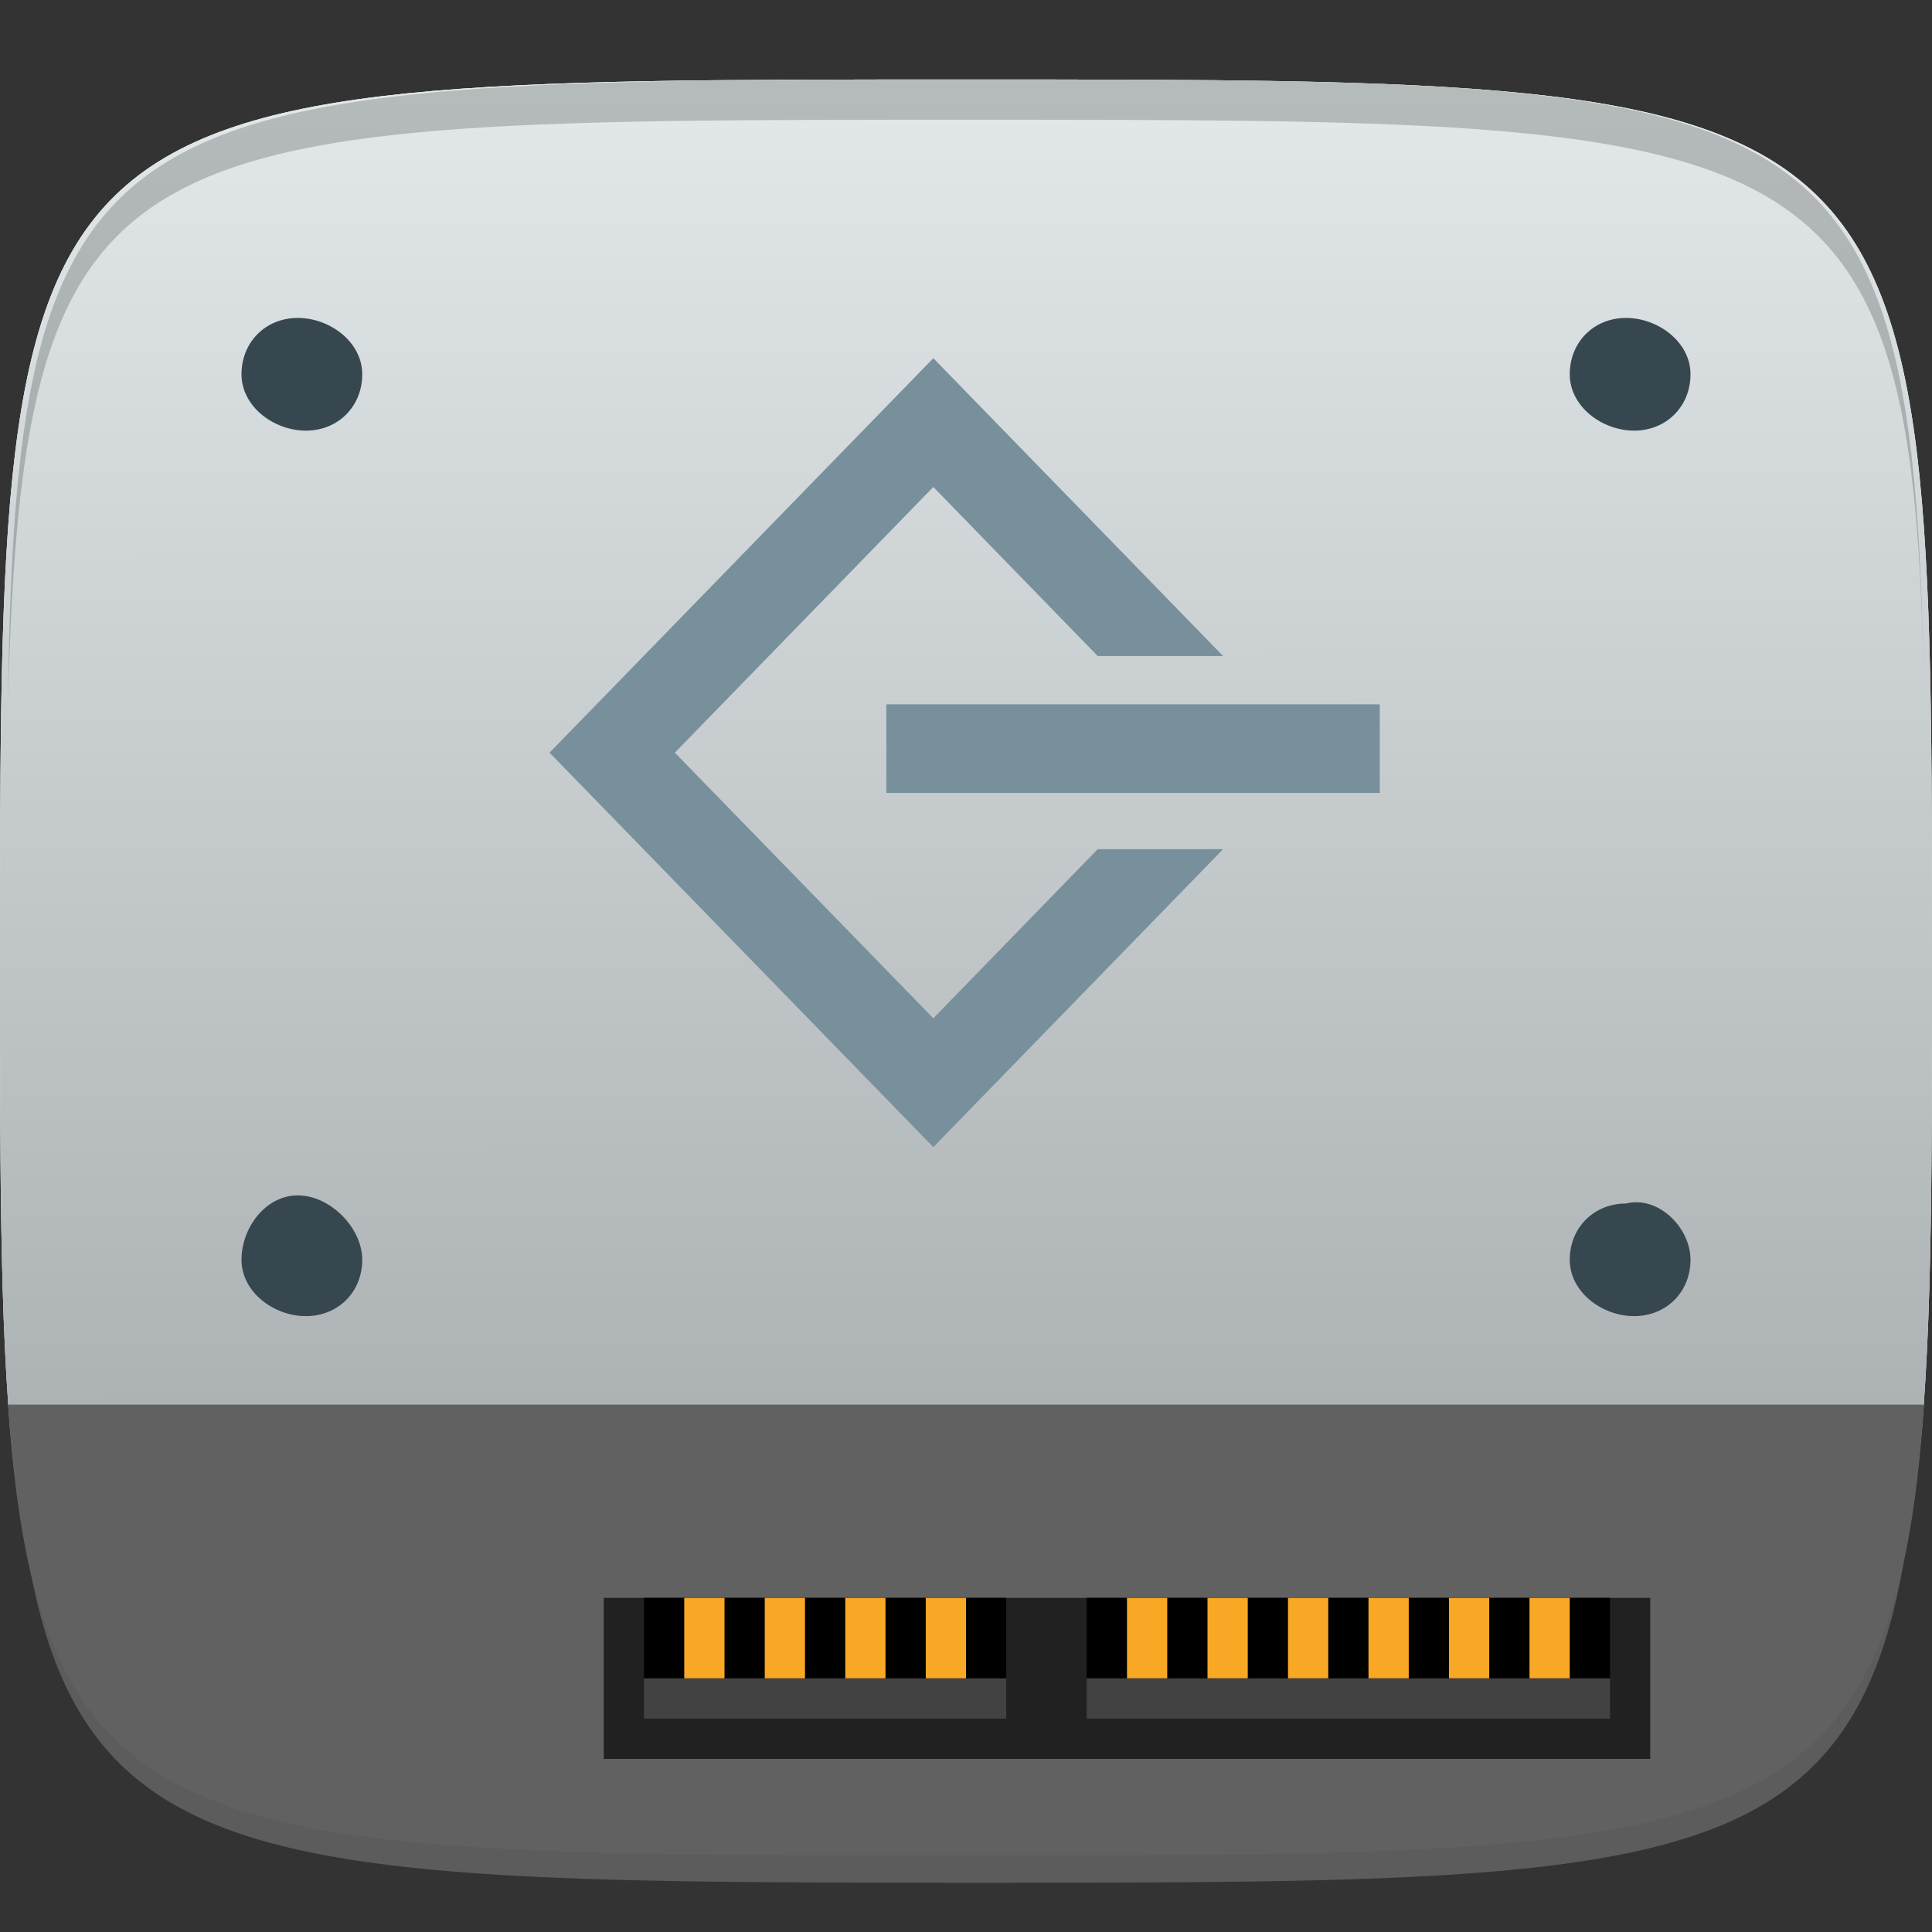 <?xml version="1.0" encoding="utf-8"?>
<!-- Generator: Adobe Illustrator 15.0.0, SVG Export Plug-In . SVG Version: 6.00 Build 0)  -->
<!DOCTYPE svg PUBLIC "-//W3C//DTD SVG 1.1//EN" "http://www.w3.org/Graphics/SVG/1.1/DTD/svg11.dtd">
<svg version="1.1"
	 id="svg2" sodipodi:docname="drive-harddisk-scsi.svg" inkscape:version="0.48.4 r9939" xmlns:cc="http://creativecommons.org/ns#" xmlns:dc="http://purl.org/dc/elements/1.1/" xmlns:rdf="http://www.w3.org/1999/02/22-rdf-syntax-ns#" xmlns:inkscape="http://www.inkscape.org/namespaces/inkscape" xmlns:sodipodi="http://sodipodi.sourceforge.net/DTD/sodipodi-0.dtd" xmlns:svg="http://www.w3.org/2000/svg"
	 xmlns="http://www.w3.org/2000/svg" xmlns:xlink="http://www.w3.org/1999/xlink" x="0px" y="0px" width="48px" height="48px"
	 viewBox="0 0 48 48" enable-background="new 0 0 48 48" xml:space="preserve">
<rect x="0" y="0" width="48" height="48" fill="#333333" stroke="none"/>
<sodipodi:namedview  id="base" inkscape:snap-nodes="true" inkscape:object-nodes="true" inkscape:object-paths="true" inkscape:window-x="65" inkscape:snap-bbox="true" inkscape:window-width="1301" inkscape:window-height="744" inkscape:current-layer="layer1" inkscape:document-units="px" inkscape:pageopacity="0.0" inkscape:pageshadow="2" inkscape:window-y="24" inkscape:snap-global="true" bordercolor="#666666" inkscape:zoom="11.583333" inkscape:cy="17.911716" showgrid="true" inkscape:cx="23.980529" borderopacity="1.0" pagecolor="#ffffff" inkscape:window-maximized="1">
	<inkscape:grid  type="xygrid" visible="true" enabled="true" id="grid3003" empspacing="6" snapvisiblegridlinesonly="true">
		</inkscape:grid>
</sodipodi:namedview>
<g id="layer1_1_" transform="translate(0,-1004.362)" inkscape:groupmode="layer" inkscape:label="Layer 1">
	<path id="path3788" inkscape:connector-curvature="0" opacity="0.2" fill="#FFFFFF" enable-background="new    " d="M24,1051.138
		c-21.201,0-23.601-0.201-23.801-15.4c0.4,14.4,2.801,14.4,23.801,14.4s23.6,0,23.799-14.4
		C47.6,1051.138,45.199,1051.138,24,1051.138z"/>
	
		<linearGradient id="path3757_1_" gradientUnits="userSpaceOnUse" x1="-237.399" y1="-388.637" x2="-237.399" y2="-381.542" gradientTransform="matrix(6.201 0 0 -6.201 1496.061 -1359.592)">
		<stop  offset="0" style="stop-color:#E6E6E6"/>
		<stop  offset="1" style="stop-color:#F9F9F9"/>
	</linearGradient>
	<path id="path3757" sodipodi:nodetypes="zzzzz" inkscape:connector-curvature="0" fill="url(#path3757_1_)" d="M24,1006.337
		c-24,0-24,0-24,22c0,22,0,22,24,22s24,0,24-22C48,1006.337,48,1006.337,24,1006.337z"/>
	<g id="g3788" transform="translate(40,0)">
		<path id="path3777" sodipodi:nodetypes="zzzzz" inkscape:connector-curvature="0" fill="#CFD8DC" d="M-16,1006.337
			c-24,0-24,0-24,22c0,22,0,22,24,22s24,0,24-22C8,1006.337,8,1006.337-16,1006.337z"/>
		
			<linearGradient id="path3787_1_" gradientUnits="userSpaceOnUse" x1="-409.38" y1="-395.223" x2="-409.377" y2="-398.78" gradientTransform="matrix(12.402 0 0 -12.402 5060.999 -3895.303)">
			<stop  offset="0.011" style="stop-color:#FFFFFF"/>
			<stop  offset="1" style="stop-color:#4D4D4D"/>
		</linearGradient>
		
			<path id="path3787" sodipodi:nodetypes="zzzzz" inkscape:connector-curvature="0" opacity="0.4" fill="url(#path3787_1_)" enable-background="new    " d="
			M-16,1006.337c-24,0-24,0-24,22c0,22,0,22,24,22s24,0,24-22C8,1006.337,8,1006.337-16,1006.337z"/>
	</g>
	<g id="g3813_1_" transform="translate(-47.998,993.362)">
	</g>
	<path id="path3770" opacity="0.2" enable-background="new    " d="M24,1006.337c-21.201,0-23.601,0.199-23.801,15.4
		c0.4-14.4,2.801-14.4,23.801-14.4s23.6,0,23.799,14.4C47.6,1006.337,45.199,1006.337,24,1006.337z"/>
</g>
<g>
	<g>
		<g>
			<g>
				<defs>
					<path id="SVGID_1_" d="M24,2.099c-24,0-24,0-24,22c0,22,0,22,24,22s24,0,24-22C48,2.099,48,2.099,24,2.099z"/>
				</defs>
				<clipPath id="SVGID_2_">
					<use xlink:href="#SVGID_1_"  overflow="visible"/>
				</clipPath>
				<rect id="rect3089_1_" x="0.199" y="34.898" clip-path="url(#SVGID_2_)" fill="#616161" width="47.801" height="11.4"/>
			</g>
		</g>
	</g>
</g>
<rect id="rect3091_1_" x="15" y="39.699" fill="#212121" width="26" height="4"/>
<rect id="rect3885_1_" x="27" y="39.699" width="13" height="2"/>
<rect id="rect3887_1_" x="16" y="39.699" width="9" height="2"/>
<rect id="rect3865_1_" x="19" y="39.699" fill="#F9A825" width="1" height="2"/>
<rect id="rect3867_1_" x="21" y="39.699" fill="#F9A825" width="1" height="2"/>
<rect id="rect3869_1_" x="23" y="39.699" fill="#F9A825" width="1" height="2"/>
<rect id="rect3871_1_" x="17" y="39.699" fill="#F9A825" width="1" height="2"/>
<rect id="rect3873_1_" x="30" y="39.699" fill="#F9A825" width="1" height="2"/>
<rect id="rect3875_1_" x="32" y="39.699" fill="#F9A825" width="1" height="2"/>
<rect id="rect3877_1_" x="28" y="39.699" fill="#F9A825" width="1" height="2"/>
<rect id="rect3879_1_" x="36" y="39.699" fill="#F9A825" width="1" height="2"/>
<rect id="rect3881_1_" x="38" y="39.699" fill="#F9A825" width="1" height="2"/>
<rect id="rect3883_1_" x="34" y="39.699" fill="#F9A825" width="1" height="2"/>
<rect id="rect3861_1_" x="27" y="41.699" fill="#424242" width="13" height="1"/>
<rect id="rect3863_1_" x="16" y="41.699" fill="#424242" width="9" height="1"/>
<path id="path3901_1_" sodipodi:type="arc" sodipodi:cy="9" sodipodi:rx="1" sodipodi:cx="7" sodipodi:ry="1" fill="#37474F" d="
	M9,9.299c0,0.8-0.601,1.4-1.4,1.4c-0.801,0-1.6-0.601-1.6-1.4c0-0.801,0.6-1.4,1.399-1.4S9,8.499,9,9.299z"/>
<path id="path3903_1_" sodipodi:type="arc" sodipodi:cy="9" sodipodi:rx="1" sodipodi:cx="7" sodipodi:ry="1" fill="#37474F" d="
	M42,9.299c0,0.8-0.602,1.4-1.4,1.4c-0.801,0-1.6-0.601-1.6-1.4c0-0.801,0.6-1.4,1.398-1.4C41.199,7.899,42,8.499,42,9.299z"/>
<path id="path3905_1_" sodipodi:type="arc" sodipodi:cy="9" sodipodi:rx="1" sodipodi:cx="7" sodipodi:ry="1" fill="#37474F" d="
	M9,31.299c0,0.801-0.601,1.4-1.4,1.4c-0.801,0-1.6-0.6-1.6-1.4c0-0.799,0.6-1.6,1.399-1.6S9,30.5,9,31.299z"/>
<path id="path3907_1_" sodipodi:type="arc" sodipodi:cy="9" sodipodi:rx="1" sodipodi:cx="7" sodipodi:ry="1" fill="#37474F" d="
	M42,31.299c0,0.801-0.602,1.4-1.4,1.4c-0.801,0-1.6-0.6-1.6-1.4c0-0.799,0.6-1.398,1.398-1.398C41.199,29.699,42,30.5,42,31.299z"/>
<g id="g3792" transform="matrix(0.973,0,0,1,58.297,-17)">
	<path id="rect3782" inkscape:connector-curvature="0" fill="#78909C" d="M-36.083,25.899l-9.8,9.801l9.8,9.8l7.399-7.402h-3.202
		l-4.197,4.201l-6.6-6.599l6.6-6.601l4.197,4.2h3.202L-36.083,25.899z"/>
	<rect id="rect3787" x="-37.283" y="34.499" fill="#78909C" width="12.6" height="2.201"/>
</g>
</svg>
